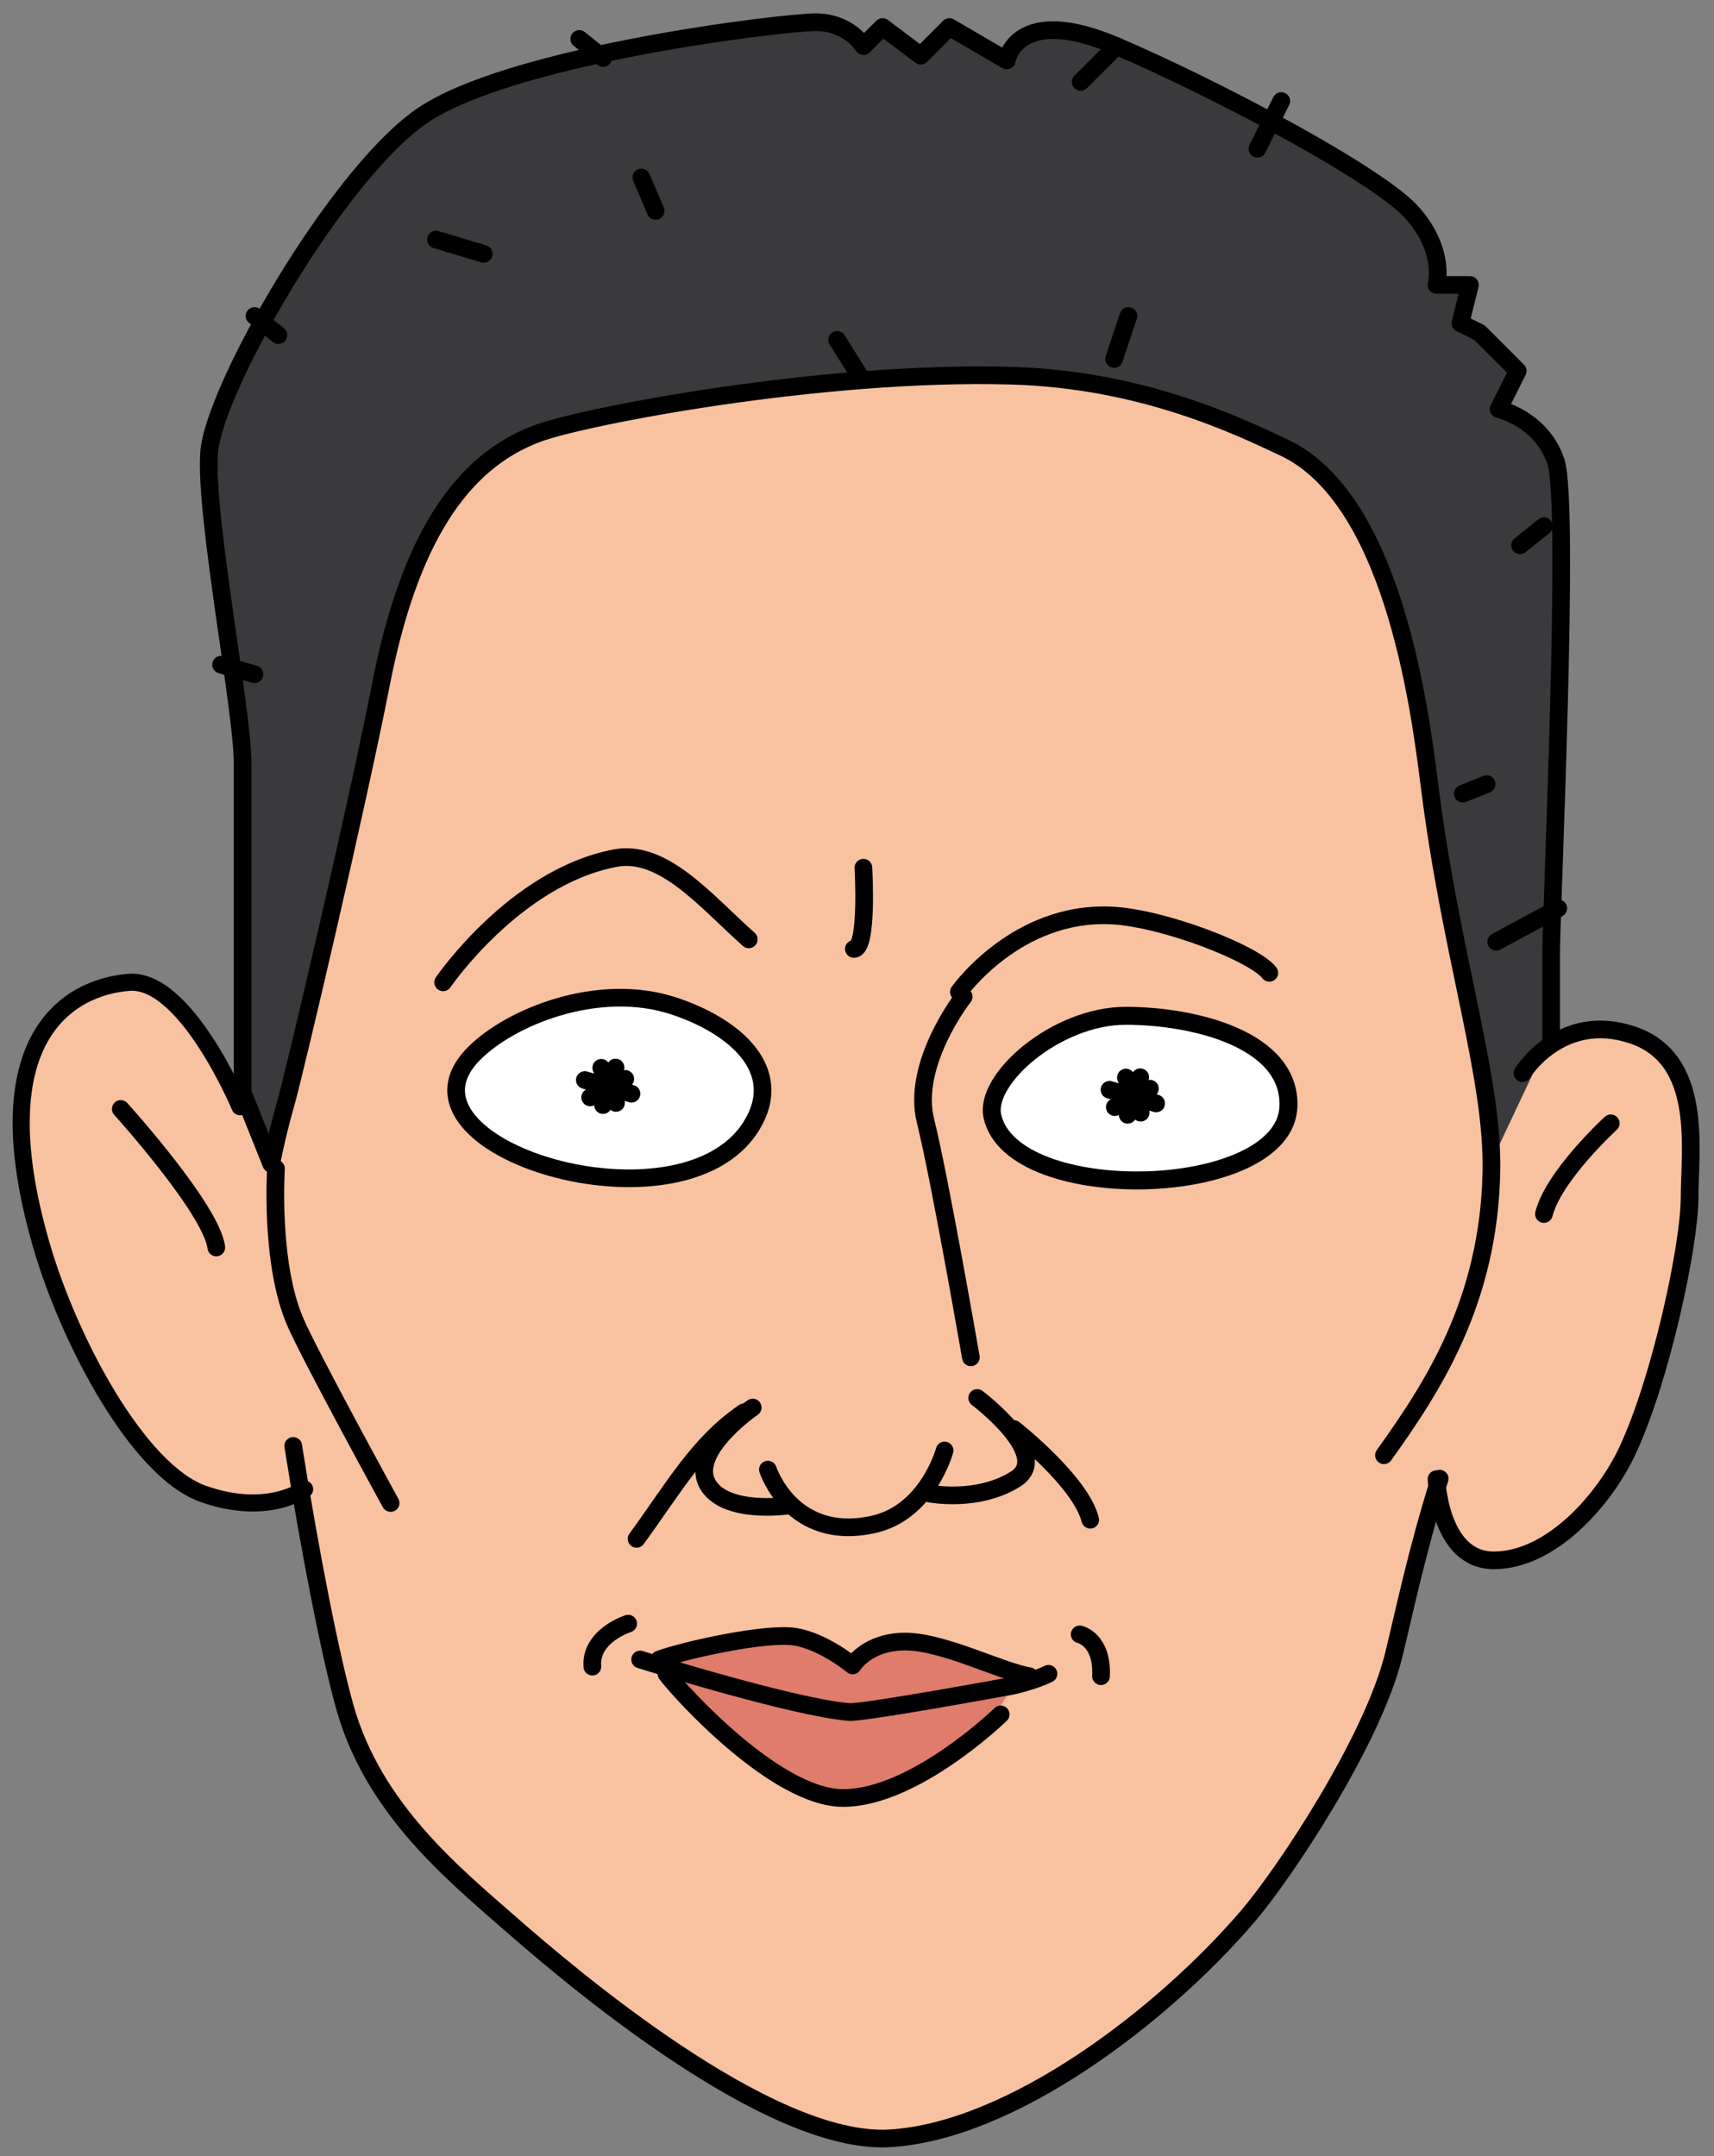 <svg width="97" height="122" viewBox="0 0 97 122" fill="none" xmlns="http://www.w3.org/2000/svg">
<rect x="0" y="0" width="97" height="122" fill="#808080" stroke="none"/>
<path d="M59.548 117.843C59.548 117.843 69.388 110.463 70.682 108.521C71.976 106.579 74.954 102.177 74.954 102.177C74.954 102.177 78.191 95.574 78.45 94.538C78.71 93.502 81.557 83.404 81.557 83.404L83.111 78.355L85.572 59.969C85.572 59.969 84.276 36.794 81.688 29.673C79.098 22.552 58.641 18.15 57.864 18.15C57.087 18.15 29.64 19.315 25.884 22.552C22.13 25.789 13.973 63.853 13.973 63.853L16.821 84.181C16.821 84.181 19.54 96.351 20.576 99.199C21.612 102.048 26.791 107.096 26.791 107.096C26.791 107.096 36.371 114.995 41.551 118.36C41.551 118.36 46.727 120.95 49.189 120.95C53.98 120.95 59.548 117.843 59.548 117.843Z" fill="#F8C2A0"/>
<path d="M17.598 68.514L13.585 62.299C13.585 62.299 10.348 56.344 8.795 55.696C7.241 55.049 3.357 56.215 2.192 58.675C1.026 61.134 0.897 65.018 1.544 67.737C2.191 70.456 4.781 77.059 5.817 78.743C6.852 80.426 9.183 84.181 11.643 84.698C14.103 85.216 17.34 85.087 18.635 83.403L17.598 68.514Z" fill="#F8C2A0"/>
<path d="M80.522 76.153L81.299 84.05C81.299 84.05 81.688 86.64 82.594 87.677C83.499 88.711 86.089 88.194 87.514 87.417C88.937 86.64 91.268 83.533 92.044 81.979C92.821 80.426 94.246 75.505 94.763 73.563C95.282 71.621 95.929 63.077 95.54 61.653C95.152 60.228 93.21 58.934 91.915 58.545C90.621 58.157 88.549 58.674 87.514 59.192C86.478 59.711 82.982 64.372 82.982 64.372L80.522 76.153Z" fill="#F8C2A0"/>
<path d="M84.273 66C84.372 60.592 81.976 53.838 80.76 44.107C80.172 39.398 78.598 27.891 72.517 25.054C70.021 23.889 64.569 21.212 57.112 21C46.4 20.693 32.984 23.286 30.355 24.242C25.896 25.864 23.014 30.386 21.437 38.432C20.086 45.324 16.571 60.324 16.032 62.216C15.491 64.109 15.22 65.594 15.22 65.594L13.599 61.54C13.599 61.54 13.599 45.864 13.599 42.891C13.599 39.918 11.437 28.836 11.706 25.324C11.977 21.811 18.733 9.918 23.599 6.405C28.464 2.892 44.14 1 46.031 1C47.923 1 48.734 2.351 48.734 2.351L49.814 1.27L51.977 2.892L53.598 1.27L56.842 3.162C56.842 3.162 57.383 -0.081 63.059 2.351C68.735 4.784 77.923 9.65 79.815 11.811C81.706 13.972 81.166 15.865 81.166 15.865H83.058L82.518 18.027L83.6 18.567L85.761 20.73L84.68 22.891C84.68 22.891 87.112 23.432 87.923 25.864C88.734 28.296 87.653 51.269 87.653 53.702C87.653 56.135 87.653 58.837 87.653 58.837L84.273 66Z" fill="#3A3A3D"/>
<path d="M26.686 59.75C28.778 57.638 33.755 55.653 37.99 57.042C41.436 58.172 44.376 60.671 42.378 63.86C38.398 70.212 21.426 65.062 26.686 59.75Z" fill="white"/>
<path d="M56.031 63.281C55.57 61.164 59.662 57.605 63.571 57.605C67.48 57.605 72.927 58.955 72.788 62.739C72.592 68.009 57.148 68.416 56.031 63.281Z" fill="white"/>
<path d="M37.473 94.052C37.473 94.052 40.192 93.081 41.939 92.693C43.687 92.304 45.629 92.693 45.629 92.693L47.96 94.052C47.96 94.052 50.485 92.498 51.844 92.887C53.203 93.275 58.156 94.829 58.156 94.829L57.185 95.606C57.185 95.606 55.922 97.839 54.951 98.519C53.98 99.199 49.805 101.723 48.251 101.82C46.697 101.918 43.59 100.267 42.522 99.393C41.454 98.519 38.055 95.314 38.055 95.314L37.473 94.052Z" fill="#DF7C6C"/>
<path d="M81.475 83.664C80.164 87.787 79.366 91.675 78.863 93.69C77.646 98.555 72.68 106.015 70.619 108.42C65.754 114.095 57.241 120.582 50.349 120.988C43.457 121.392 32.105 111.662 28.861 108.825C25.619 105.988 21.159 102.339 19.538 96.663C18.696 93.715 17.525 87.702 16.594 81.81" stroke="black" stroke-miterlimit="10" stroke-linecap="round" stroke-linejoin="round"/>
<path d="M78.322 82.339C81.024 78.556 84.267 73.69 84.403 66.258C84.501 60.85 82.105 54.096 80.89 44.366C80.301 39.657 78.727 28.15 72.646 25.312C70.15 24.147 64.698 21.47 57.241 21.258C46.529 20.952 33.113 23.544 30.484 24.502C26.025 26.123 23.142 30.645 21.566 38.691C20.215 45.583 16.7 60.583 16.16 62.475C15.62 64.368 15.35 65.853 15.35 65.853L13.728 61.799C13.728 61.799 13.728 46.123 13.728 43.15C13.728 40.176 11.566 29.096 11.836 25.582C12.107 22.069 18.863 10.177 23.728 6.663C28.593 3.15 44.269 1.257 46.161 1.257C48.052 1.257 48.863 2.609 48.863 2.609L49.945 1.528L52.107 3.15L53.729 1.528L56.972 3.42C56.972 3.42 57.513 0.177 63.189 2.609C68.865 5.041 78.054 9.907 79.944 12.069C81.838 14.23 81.296 16.123 81.296 16.123H83.188L82.648 18.285L83.729 18.825L85.892 20.987L84.81 23.149C84.81 23.149 87.242 23.69 88.053 26.122C88.864 28.555 87.783 51.528 87.783 53.96C87.783 56.392 87.783 59.096 87.783 59.096" stroke="black" stroke-miterlimit="10" stroke-linecap="round" stroke-linejoin="round"/>
<path d="M17.24 84.259C17.24 84.259 15.149 85.823 11.489 84.52C7.828 83.215 3.923 75.911 2.338 70.441C-1.061 58.71 3.907 55.842 7.305 55.581C10.531 55.334 13.581 62.62 13.581 62.62" stroke="black" stroke-width="0.966" stroke-miterlimit="10" stroke-linecap="round" stroke-linejoin="round"/>
<path d="M86.16 60.718C86.16 60.718 88.321 57.204 92.376 58.556C96.43 59.906 95.619 65.041 95.619 67.745C95.619 70.447 93.998 78.015 92.106 82.069C90.803 84.861 87.782 88.284 84.539 88.285C81.457 88.286 81.295 83.691 81.295 83.691" stroke="black" stroke-miterlimit="10" stroke-linecap="round" stroke-linejoin="round"/>
<path d="M26.815 59.621C28.907 57.508 33.885 55.524 38.119 56.913C41.565 58.042 44.505 60.541 42.507 63.732C38.527 70.082 21.556 64.933 26.815 59.621Z" stroke="black" stroke-miterlimit="10" stroke-linecap="round" stroke-linejoin="round"/>
<path d="M56.161 63.151C55.7 61.035 59.791 57.475 63.701 57.475C67.61 57.475 73.056 58.826 72.916 62.61C72.721 67.879 57.278 68.286 56.161 63.151Z" stroke="black" stroke-width="1.016" stroke-miterlimit="10" stroke-linecap="round" stroke-linejoin="round"/>
<path d="M25.078 55.582C25.078 55.582 29.133 49.636 34.807 48.556C37.541 48.035 39.943 50.987 42.375 53.149" stroke="black" stroke-miterlimit="10" stroke-linecap="round" stroke-linejoin="round"/>
<path d="M54.267 56.123C54.267 56.123 57.511 51.528 62.917 51.799C65.886 51.948 71.025 53.962 71.835 55.043" stroke="black" stroke-miterlimit="10" stroke-linecap="round" stroke-linejoin="round"/>
<path d="M48.862 49.096C48.862 49.096 49.133 53.691 48.322 53.691" stroke="black" stroke-miterlimit="10" stroke-linecap="round" stroke-linejoin="round"/>
<path d="M58.255 94.84C56.632 94.57 53.389 92.881 51.227 92.881C49.066 92.881 48.255 94.232 48.255 94.232C48.255 94.232 46.632 92.881 45.01 92.61C43.389 92.339 38.795 93.352 37.307 93.893" stroke="black" stroke-miterlimit="10" stroke-linecap="round" stroke-linejoin="round"/>
<path d="M56.632 97.002C56.632 97.002 51.767 101.732 47.714 101.732C43.93 101.732 38.525 95.785 37.714 94.705" stroke="black" stroke-miterlimit="10" stroke-linecap="round" stroke-linejoin="round"/>
<path d="M36.227 93.894C36.227 93.894 44.808 96.596 48.052 96.867C48.86 96.933 57.309 95.379 57.309 95.379C57.309 95.379 58.525 95.109 59.336 94.704" stroke="black" stroke-miterlimit="10" stroke-linecap="round" stroke-linejoin="round"/>
<path d="M42.106 79.908C39.538 81.664 38.187 84.097 36.025 87.07" stroke="black" stroke-miterlimit="10" stroke-linecap="round" stroke-linejoin="round"/>
<path d="M57.376 80.853C57.376 80.853 61.16 83.826 61.7 85.987" stroke="black" stroke-miterlimit="10" stroke-linecap="round" stroke-linejoin="round"/>
<path d="M43.457 83.151C43.457 83.151 44.791 87.261 49.403 86.258C52.511 85.583 53.457 82.069 53.457 82.069" stroke="black" stroke-miterlimit="10" stroke-linecap="round" stroke-linejoin="round"/>
<path d="M54.538 56.392C54.538 56.392 51.565 60.176 52.376 63.42C53.187 66.663 54.944 76.798 54.944 76.798" stroke="black" stroke-miterlimit="10" stroke-linecap="round" stroke-linejoin="round"/>
<path d="M55.301 79.097C55.301 79.097 59.626 82.341 57.463 83.692C55.301 85.043 52.598 84.503 52.598 84.503" stroke="black" stroke-miterlimit="10" stroke-linecap="round" stroke-linejoin="round"/>
<path d="M42.599 79.638C42.599 79.638 38.456 82.475 40.349 84.366C41.631 85.647 44.673 85.177 44.673 85.177" stroke="black" stroke-miterlimit="10" stroke-linecap="round" stroke-linejoin="round"/>
<path d="M15.619 66.123C15.619 66.123 15.267 71.428 16.7 74.771C17.511 76.665 22.105 85.041 22.105 85.041" stroke="black" stroke-miterlimit="10" stroke-linecap="round" stroke-linejoin="round"/>
<path d="M61.102 92.474C61.102 92.474 62.405 92.744 62.309 94.84" stroke="black" stroke-miterlimit="10" stroke-linecap="round" stroke-linejoin="round"/>
<path d="M35.551 91.866C35.551 91.866 33.389 92.543 33.524 94.3" stroke="black" stroke-miterlimit="10" stroke-linecap="round" stroke-linejoin="round"/>
<path d="M36.294 10.04L37.105 11.934" stroke="black" stroke-miterlimit="10" stroke-linecap="round" stroke-linejoin="round"/>
<path d="M24.673 13.555L27.376 14.366" stroke="black" stroke-miterlimit="10" stroke-linecap="round" stroke-linejoin="round"/>
<path d="M14.403 17.878L15.754 18.96" stroke="black" stroke-miterlimit="10" stroke-linecap="round" stroke-linejoin="round"/>
<path d="M32.781 2.204L34.132 3.283" stroke="black" stroke-miterlimit="10" stroke-linecap="round" stroke-linejoin="round"/>
<path d="M12.511 37.609L14.403 38.149" stroke="black" stroke-miterlimit="10" stroke-linecap="round" stroke-linejoin="round"/>
<path d="M72.511 5.717L71.159 8.419" stroke="black" stroke-miterlimit="10" stroke-linecap="round" stroke-linejoin="round"/>
<path d="M87.376 29.771L86.024 30.852" stroke="black" stroke-miterlimit="10" stroke-linecap="round" stroke-linejoin="round"/>
<path d="M63.862 17.878L63.051 20.311" stroke="black" stroke-miterlimit="10" stroke-linecap="round" stroke-linejoin="round"/>
<path d="M84.133 44.366L82.781 44.906" stroke="black" stroke-miterlimit="10" stroke-linecap="round" stroke-linejoin="round"/>
<path d="M88.187 51.392L84.673 53.285" stroke="black" stroke-miterlimit="10" stroke-linecap="round" stroke-linejoin="round"/>
<path d="M63.188 2.609L61.159 4.636" stroke="black" stroke-miterlimit="10" stroke-linecap="round" stroke-linejoin="round"/>
<path d="M47.376 19.23L48.727 21.392" stroke="black" stroke-miterlimit="10" stroke-linecap="round" stroke-linejoin="round"/>
<path d="M34.026 60.417L34.862 62.405" stroke="black" stroke-miterlimit="10" stroke-linecap="round" stroke-linejoin="round"/>
<path d="M35.386 61.046L33.398 62.092" stroke="black" stroke-miterlimit="10" stroke-linecap="round" stroke-linejoin="round"/>
<path d="M35.737 61.882L33.097 61.109" stroke="black" stroke-miterlimit="10" stroke-linecap="round" stroke-linejoin="round"/>
<path d="M34.836 60.401L34.127 62.526" stroke="black" stroke-miterlimit="10" stroke-linecap="round" stroke-linejoin="round"/>
<path d="M63.718 60.967L64.554 62.956" stroke="black" stroke-miterlimit="10" stroke-linecap="round" stroke-linejoin="round"/>
<path d="M65.078 61.597L63.09 62.642" stroke="black" stroke-miterlimit="10" stroke-linecap="round" stroke-linejoin="round"/>
<path d="M65.429 62.432L62.79 61.659" stroke="black" stroke-miterlimit="10" stroke-linecap="round" stroke-linejoin="round"/>
<path d="M64.528 60.951L63.819 63.076" stroke="black" stroke-miterlimit="10" stroke-linecap="round" stroke-linejoin="round"/>
<path d="M6.835 62.745C6.835 62.745 11.97 68.42 12.241 70.583" stroke="black" stroke-miterlimit="10" stroke-linecap="round" stroke-linejoin="round"/>
<path d="M91.159 63.556C91.159 63.556 87.915 66.529 87.376 68.691" stroke="black" stroke-miterlimit="10" stroke-linecap="round" stroke-linejoin="round"/>
</svg>
